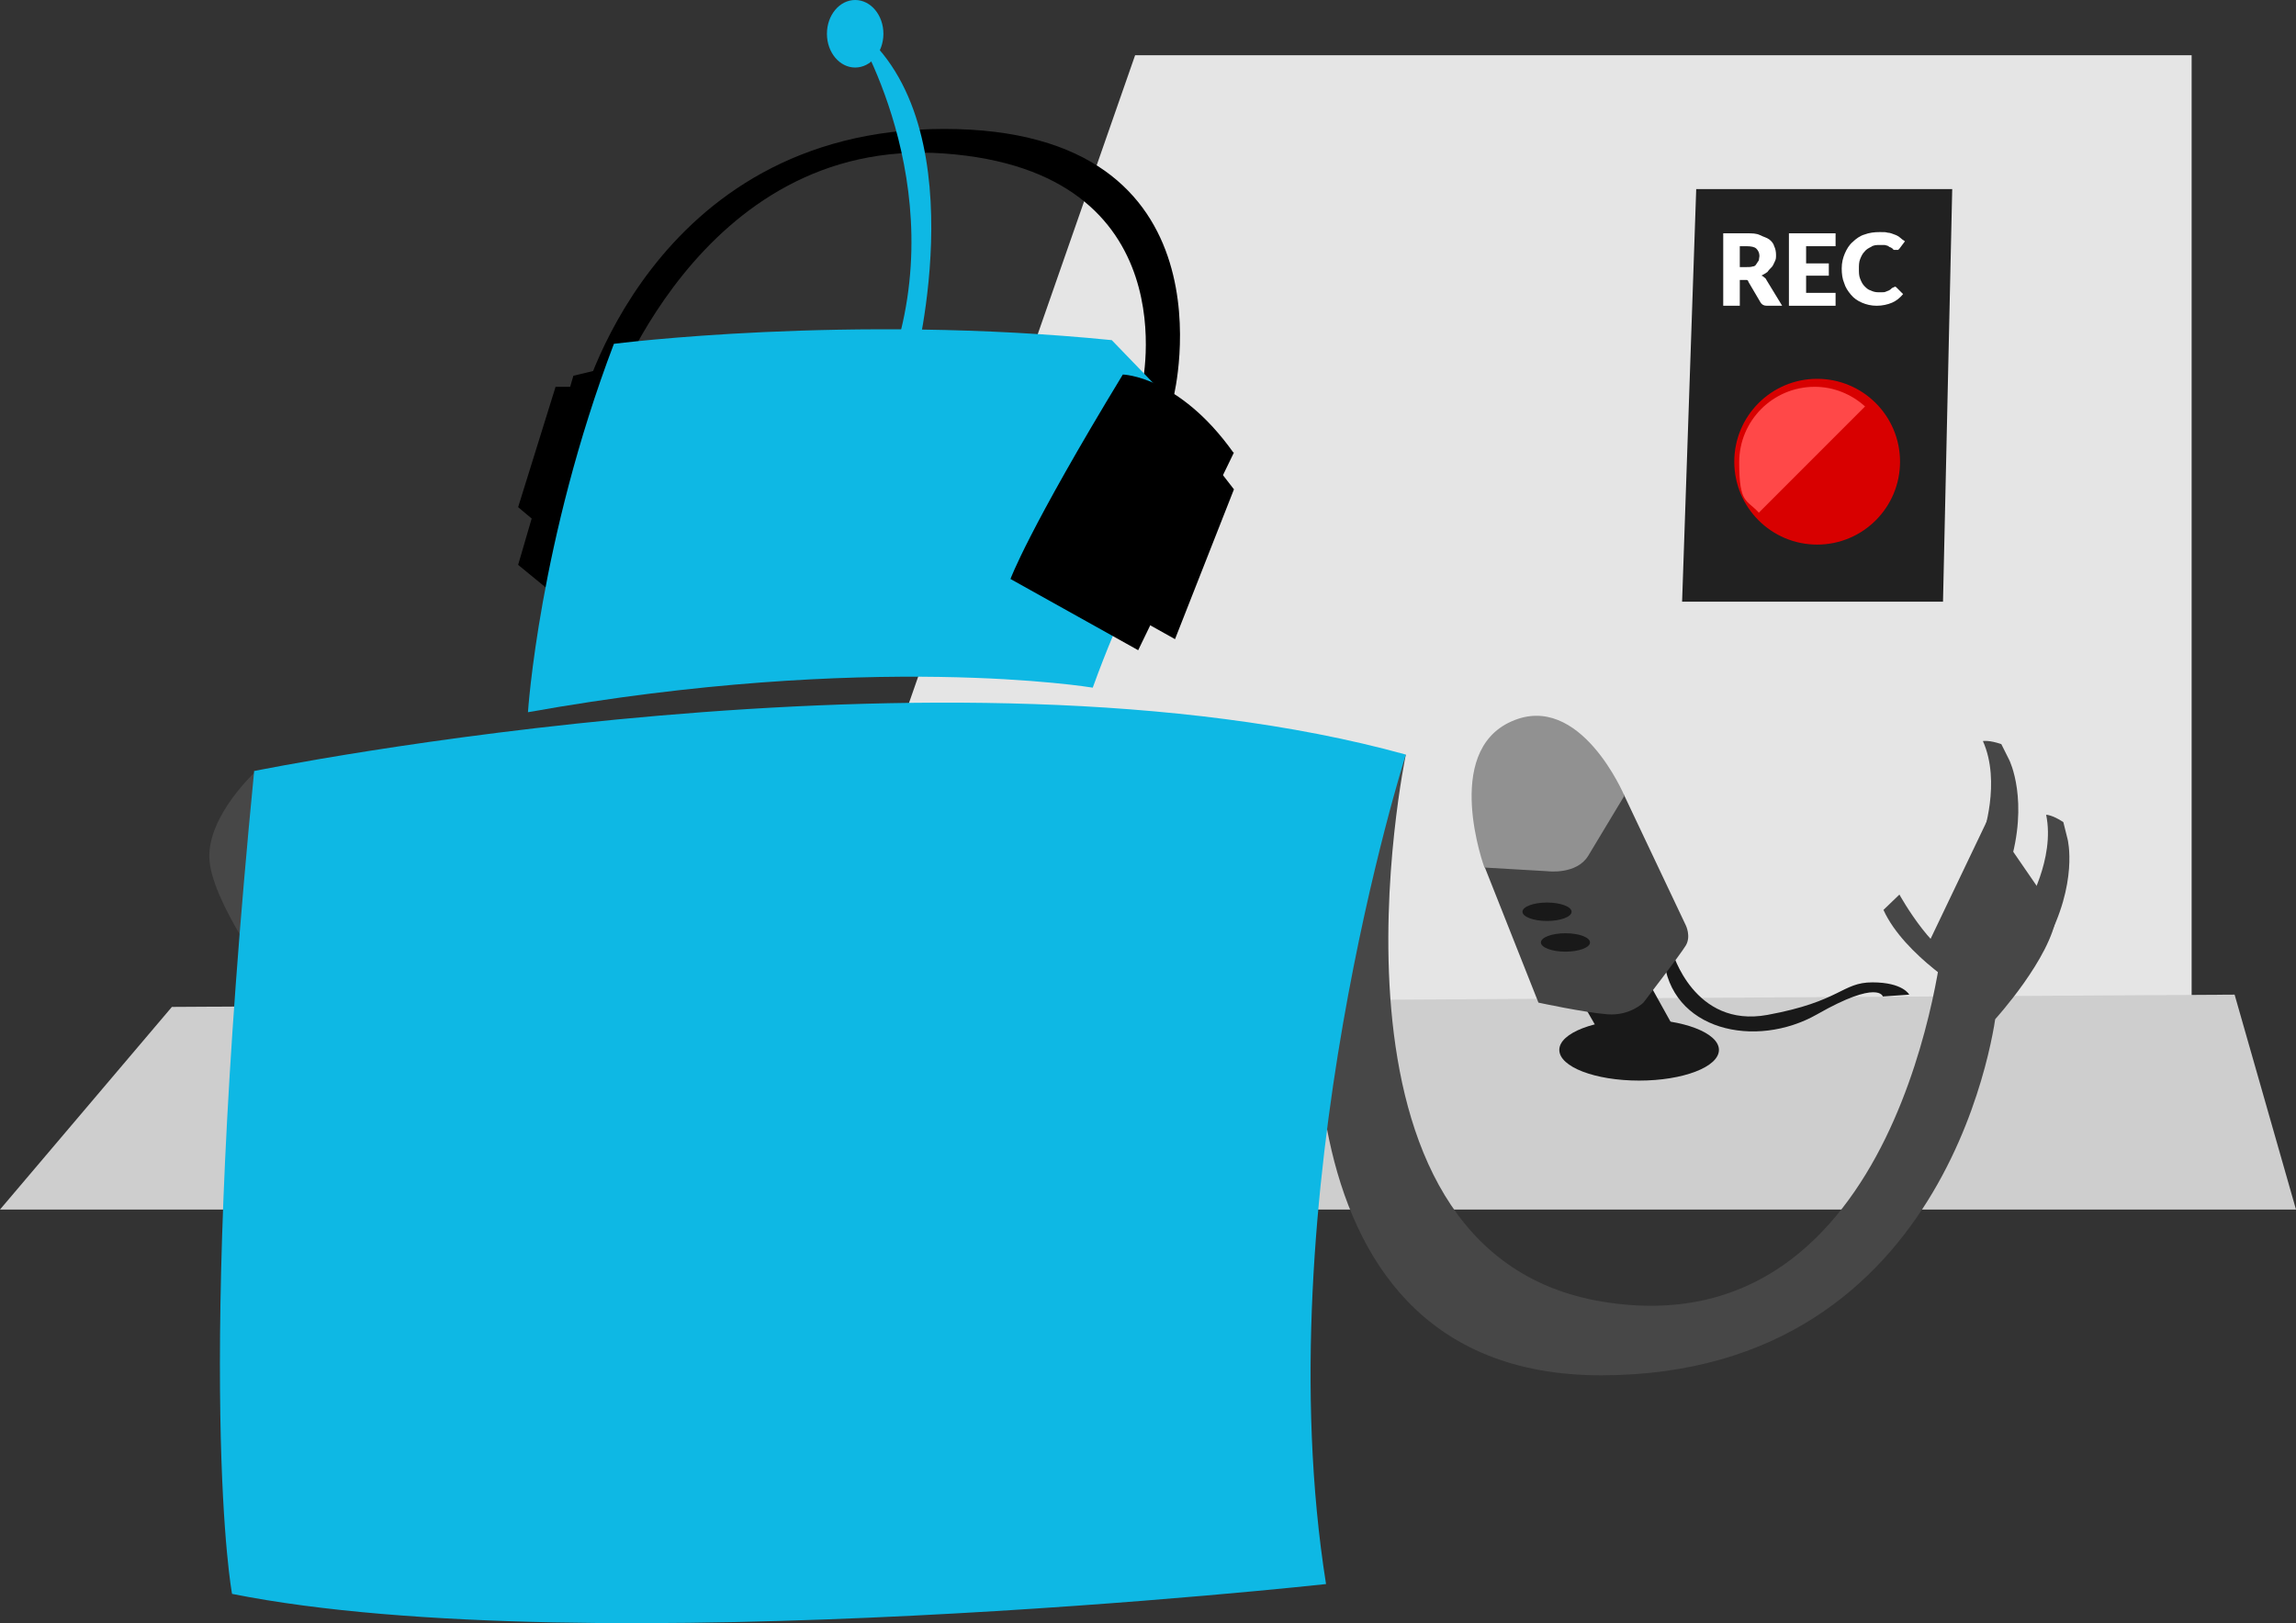 <?xml version="1.0" encoding="UTF-8"?><svg xmlns="http://www.w3.org/2000/svg" viewBox="0 0 374 264.4"><rect x="0" y="0" width="374" height="264.4" fill="#333333" stroke="none"/><g id="a"><polygon points="184.9 9 357 9 357 180 123.8 184 184.9 9" style="fill:#e5e5e5; stroke-width:0px;"/><polygon points="364 162 28 164 0 197 374 197 364 162" style="fill:#cecece; stroke-width:0px;"/></g><g id="b"><path d="m41.7,125.6s-7.8,7.1-7.6,14.1,10.1,20.3,10.1,20.3l-2.5-34.4Z" style="fill:#474747; stroke-width:0px;"/><path d="m191.2,64.5s10.7-43.5-37.4-43.5-59.3,45.6-59.3,45.6h4.4s14.7-44.5,54.9-41.6,32.2,38,32.2,38l5.2,1.5Z" style="stroke-width:0px;"/><polygon points="100.9 59.4 93.4 61.2 84.4 92 90.5 97 100.9 59.4" style="stroke-width:0px;"/><polygon points="88.8 86.3 84.4 82.6 90.5 63 95.5 63 88.8 86.3" style="stroke-width:0px;"/><path d="m86,116s1.8-27.9,14-60c0,0,38.2-4.9,81.1-.6l16.9,17.5s-11.2,14.7-20,39.1c0,0-36-6-92,4Z" style="fill:#0eb8e4; stroke-width:0px;"/><path d="m201,73.7l-15.6,32.2-20.8-11.6s2.8-7.8,18.3-33.3c0,0,9.1.2,18,12.7Z" style="stroke-width:0px;"/><polygon points="201 79.7 191.4 104.1 178.7 97 192.4 68.6 201 79.7" style="stroke-width:0px;"/><path d="m149,59.4s10.6-40.4-10.2-55.4c0,0,16.6,26,6.3,55.4h3.9Z" style="fill:#0eb8e4; stroke-width:0px;"/><ellipse cx="139.3" cy="5.5" rx="4.6" ry="5.5" style="fill:#0eb8e4; stroke-width:0px;"/><path d="m229,122.9s-17,81,32,89.1,55.5-59.3,55.5-59.3l8.7,11.9s-6.3,59.3-64.3,59.4-45.3-76.9-45.3-76.9l13.3-24.1Z" style="fill:#474747; stroke-width:0px;"/><path d="m313,156l12,10s9.1-10,10-17l-11-16-11,23Z" style="fill:#474747; stroke-width:0px;"/><path d="m323,136s3-8.6,0-15.3c0,0,1-.2,3,.5l1.3,2.6s3.3,6.6,0,17.3l-4.3-5.2Z" style="fill:#474747; stroke-width:0px;"/><path d="m330.1,147.7s4.7-7.8,3.2-15c0,0,1,0,2.8,1.2l.7,2.8s1.8,7.1-3.6,17l-3.1-6Z" style="fill:#474747; stroke-width:0px;"/><polygon points="316.5 98 274 98 276.3 30.8 318 30.8 316.5 98" style="fill:#212121; stroke-width:0px;"/><path d="m263,150l10,18s0,3-3,5-7.1-.7-7.1-.7l-9.9-17.3,10-5Z" style="fill:#191919; stroke-width:0px;"/><path d="m272.4,155s3.5,12.5,15.5,10.3,12.1-5.3,17.1-5.3,6,2,6,2l-4.3.3s-.7-2.8-10.7,2.9-24,2.7-25-9.3" style="fill:#191919; stroke-width:0px;"/><path d="m283.4,45.4v4.4h-2.7v-11.8h3.8c.9,0,1.6,0,2.2.3s1.1.4,1.5.7.7.7.8,1.1c.2.4.3.9.3,1.4s0,.7-.2,1.1-.3.7-.5.9-.5.5-.7.8c-.3.2-.6.4-1,.6.2,0,.4.2.5.3.2.1.3.3.4.5l2.5,4.1h-2.5c-.5,0-.8-.2-1-.5l-2-3.4c0-.2-.2-.3-.3-.3s-.3,0-.5,0h-.7Zm0-1.9h1.1c.4,0,.7,0,1-.1.3,0,.5-.2.6-.4s.3-.4.4-.6c0-.2.1-.5.1-.7,0-.5-.2-.9-.5-1.2-.3-.3-.9-.4-1.6-.4h-1.1v3.5Z" style="fill:#fff; stroke-width:0px;"/><path d="m299,38v2.1h-4.8v2.8h3.7v2h-3.7v2.8h4.8v2.1h-7.6v-11.8h7.6Z" style="fill:#fff; stroke-width:0px;"/><path d="m308.5,46.7c0,0,.1,0,.2,0,0,0,.1,0,.2.1l1.1,1.1c-.5.6-1.1,1.1-1.8,1.4-.7.3-1.6.5-2.5.5s-1.7-.2-2.4-.5c-.7-.3-1.3-.7-1.8-1.3s-.9-1.2-1.1-1.9c-.3-.7-.4-1.5-.4-2.4s.2-1.7.5-2.4c.3-.7.7-1.4,1.3-1.9.5-.5,1.2-1,1.9-1.2.8-.3,1.6-.4,2.5-.4s.9,0,1.3.1c.4,0,.8.2,1.1.3.3.1.7.3.9.5s.5.4.8.6l-.9,1.2c0,0-.1.1-.2.2,0,0-.2,0-.3,0s-.2,0-.3,0-.2,0-.3-.2c0,0-.2-.1-.3-.2-.1,0-.3-.1-.4-.2s-.3-.1-.6-.2c-.2,0-.5,0-.8,0-.5,0-1,0-1.4.3-.4.2-.8.4-1.1.8-.3.3-.5.7-.7,1.2-.2.5-.2,1-.2,1.6s0,1.1.2,1.6c.2.5.4.9.7,1.2.3.3.6.6,1,.7.4.2.8.3,1.2.3s.5,0,.7,0c.2,0,.4,0,.6-.1s.3-.1.5-.2.3-.2.5-.4c0,0,.1,0,.2-.1,0,0,.2,0,.2,0Z" style="fill:#fff; stroke-width:0px;"/><circle cx="296" cy="75.2" r="13.5" style="fill:#d80000; stroke-width:0px;"/><path d="m264.6,129.6l10,21.1s.9,1.8,0,3.3-6.9,9.3-6.9,9.3c0,0-2.2,2.2-5.9,1.9-3.8-.3-11.2-1.9-11.2-1.9l-8.8-22.2,12.5-12,10.3.4Z" style="fill:#444; stroke-width:0px;"/><path d="m303.8,66.2c-2.2-2-5.1-3.2-8.2-3.2-6.8,0-12.3,5.5-12.3,12.3s1.2,6,3.2,8.2l17.4-17.4Z" style="fill:#ff4848; stroke-width:0px;"/><path d="m264.6,129.6s-7.2-17.1-18.4-12.1c-11.3,5-4.4,23.8-4.4,23.8l10.3.6s4.7.6,6.6-2.5l5.9-9.8Z" style="fill:#919191; stroke-width:0px;"/><ellipse cx="267" cy="171" rx="13" ry="5" style="fill:#191919; stroke-width:0px;"/><ellipse cx="252" cy="148.5" rx="4" ry="1.5" style="fill:#191919; stroke-width:0px;"/><ellipse cx="255" cy="153.5" rx="4" ry="1.5" style="fill:#191919; stroke-width:0px;"/><path d="m41.3,125.6s113.5-23.2,187.7-2.7c0,0-23,72.1-13,135.1,0,0-120.1,13.2-178.2,1.6,0,0-6.3-33.1,3.6-134Z" style="fill:#0eb8e4; stroke-width:0px;"/><path d="m320.8,161.9s-10.6-6.2-14-13.7l2.6-2.5s6.1,11.1,11.2,11.1l1,2.5-.8,2.5Z" style="fill:#474747; stroke-width:0px;"/></g></svg>